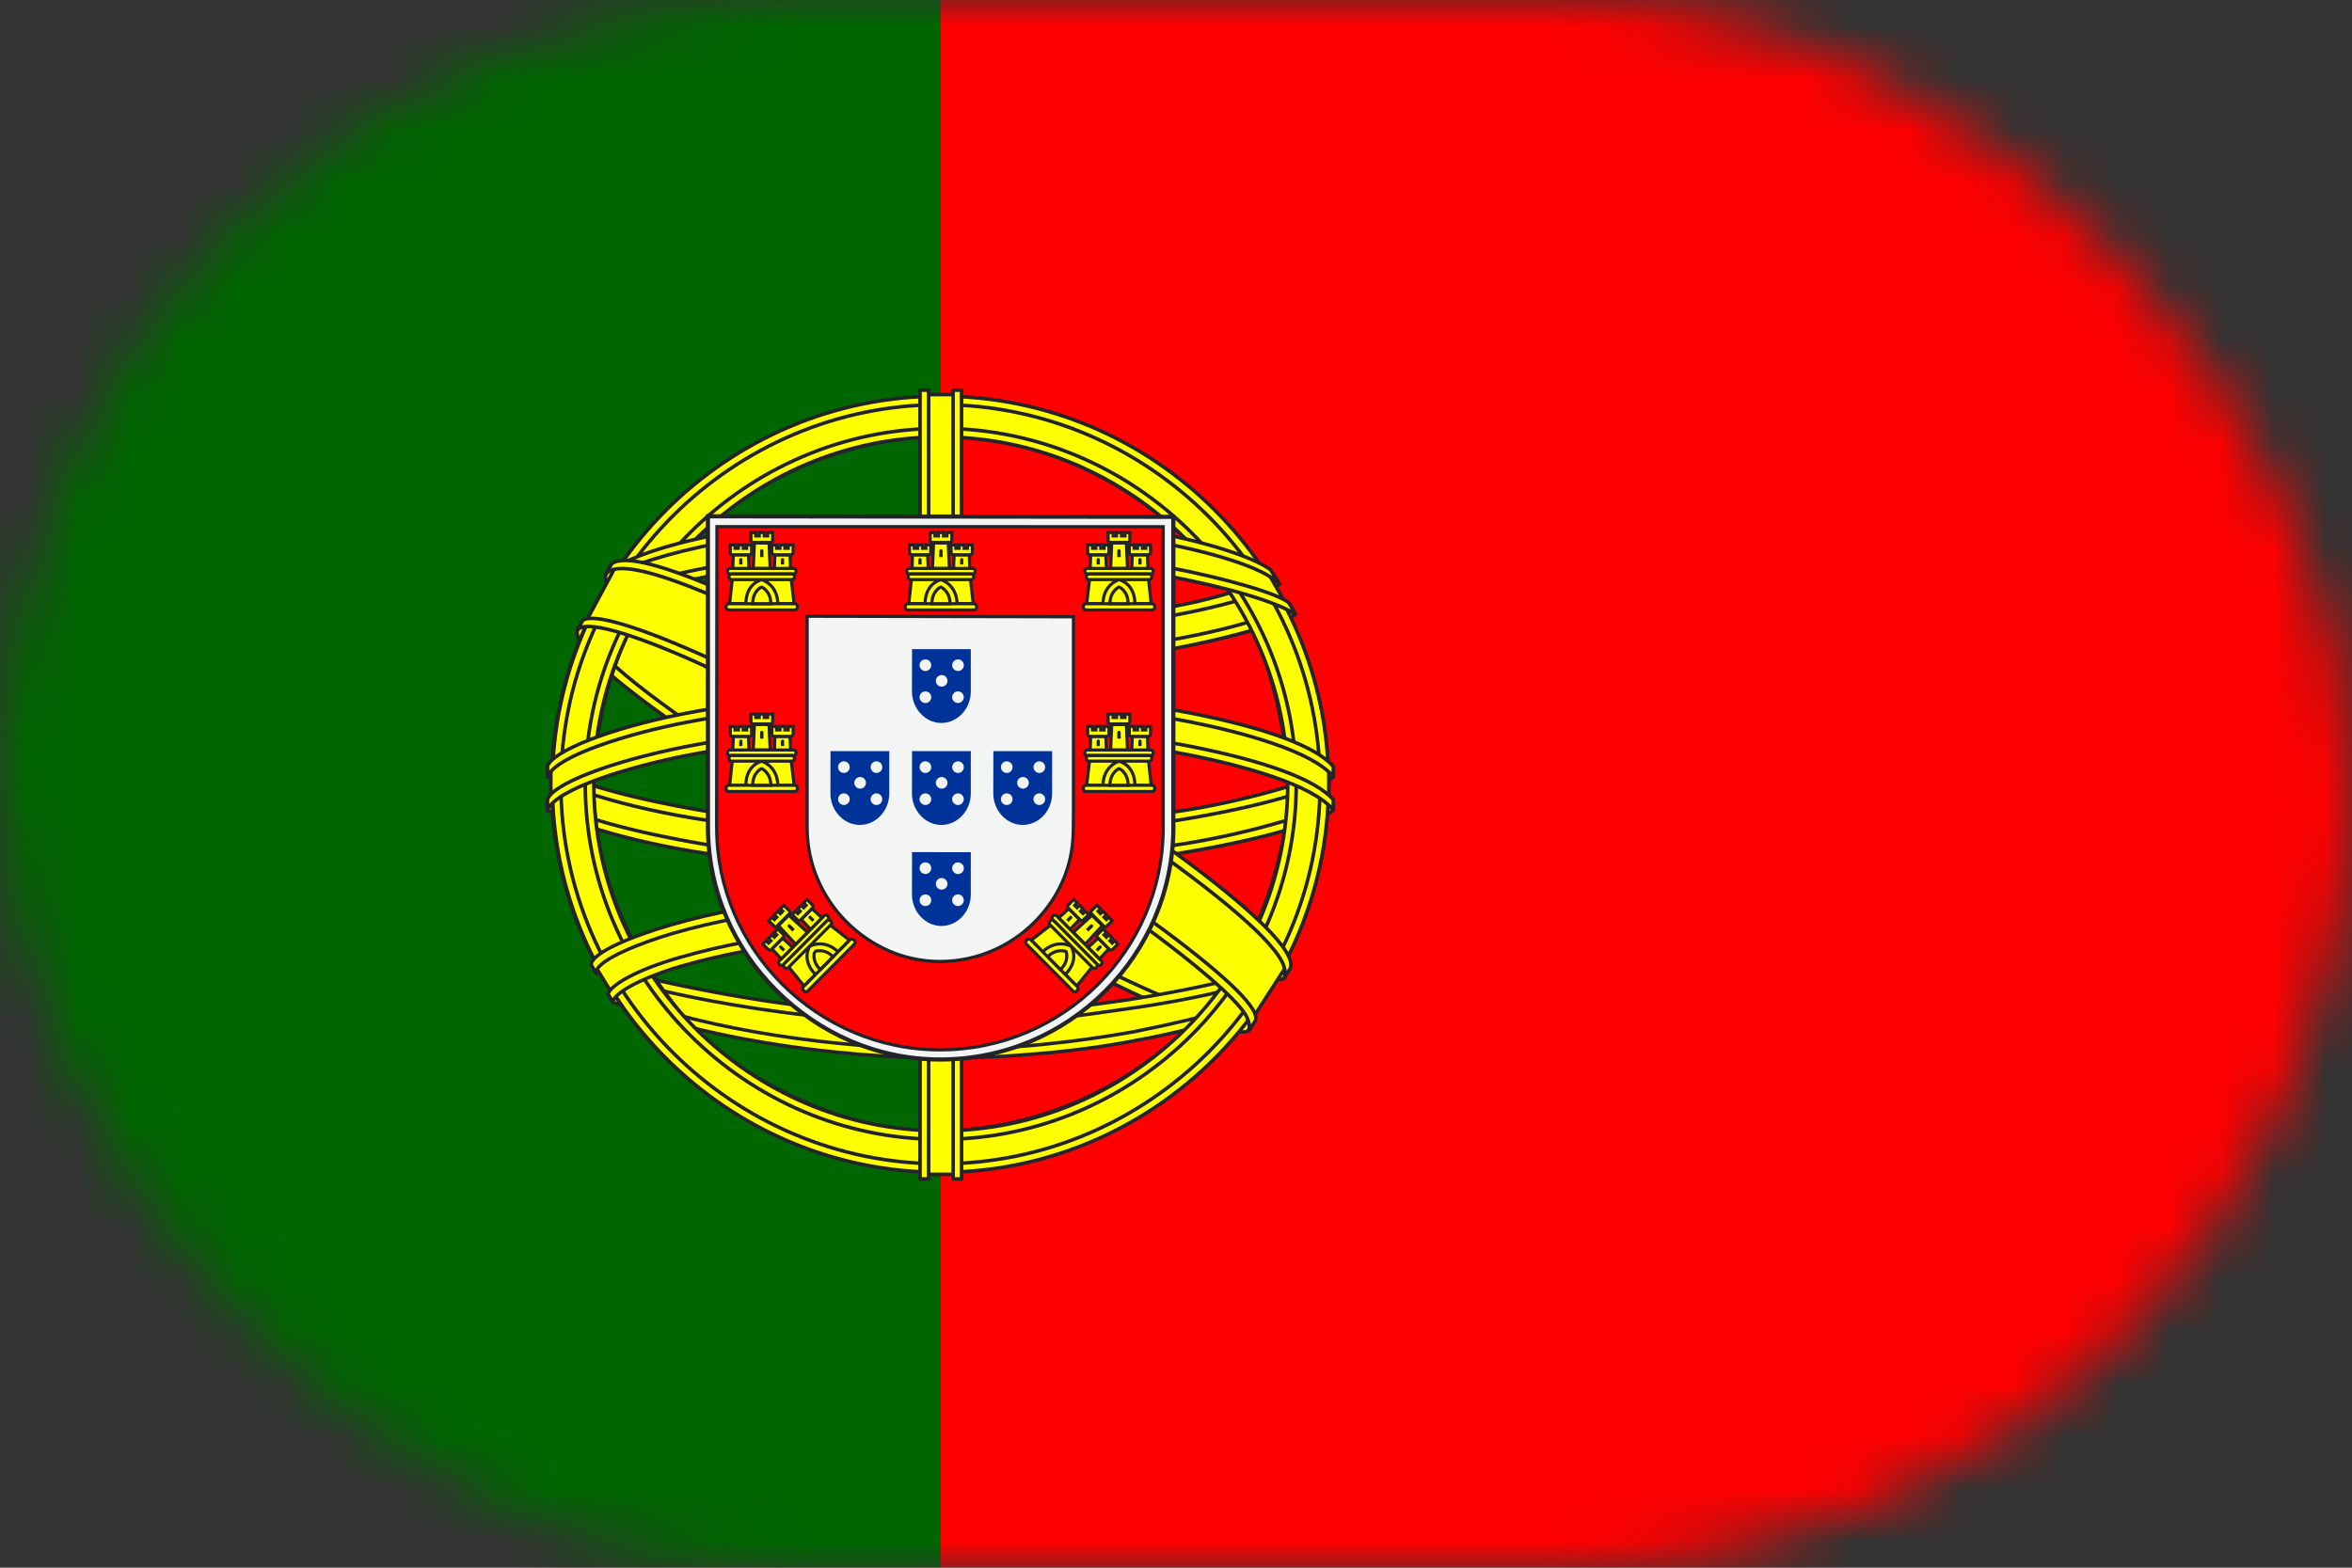 <svg width="45" height="30" viewBox="0 0 45 30" fill="none" xmlns="http://www.w3.org/2000/svg">
<rect x="0" y="0" width="45" height="30" fill="#333333" stroke="none"/>
<g id="Mask group">
<mask id="mask0_281_238" style="mask-type:alpha" maskUnits="userSpaceOnUse" x="0" y="0" width="45" height="30">
<rect id="Rectangle 8" width="45" height="30" rx="15" fill="#D9D9D9"/>
</mask>
<g mask="url(#mask0_281_238)">
<g id="&#240;&#159;&#166;&#134; icon &#34;Portugal&#34;">
<path id="Vector" d="M0 0H45V30H0V0Z" fill="#FF0000"/>
<path id="Vector_2" d="M0 0H18V30H0V0Z" fill="#006600"/>
<g id="Group">
<g id="Vector_3">
<path fill-rule="evenodd" clip-rule="evenodd" d="M23.868 19.653C21.602 19.585 11.212 13.099 11.141 12.067L11.715 11.11C12.745 12.607 23.367 18.914 24.41 18.691L23.868 19.653" fill="#FFFF00"/>
<path d="M23.868 19.653C21.602 19.585 11.212 13.099 11.141 12.067L11.715 11.11C12.745 12.607 23.367 18.914 24.41 18.691L23.868 19.653" stroke="#242329" stroke-width="0.068" stroke-linecap="round" stroke-linejoin="round"/>
</g>
<path id="Vector_4" fill-rule="evenodd" clip-rule="evenodd" d="M11.594 10.98C11.391 11.527 14.305 13.329 17.812 15.461C21.318 17.594 24.342 18.912 24.566 18.723C24.579 18.698 24.676 18.532 24.667 18.534C24.625 18.597 24.523 18.617 24.363 18.571C23.416 18.298 20.945 17.163 17.885 15.308C14.825 13.452 12.163 11.742 11.75 11.016C11.721 10.965 11.7 10.873 11.704 10.802L11.694 10.802L11.606 10.956L11.594 10.98L11.594 10.98ZM23.921 19.683C23.883 19.753 23.811 19.755 23.675 19.74C22.828 19.646 20.256 18.396 17.213 16.574C13.672 14.454 10.748 12.523 11.065 12.018L11.151 11.866L11.168 11.871C10.883 12.726 16.939 16.189 17.296 16.41C20.8 18.581 23.755 19.849 24.016 19.52L23.921 19.683V19.683L23.921 19.683Z" fill="#FFFF00" stroke="#242329" stroke-width="0.068" stroke-linecap="round" stroke-linejoin="round"/>
<path id="Vector_5" fill-rule="evenodd" clip-rule="evenodd" d="M18.013 12.692C20.28 12.674 23.079 12.382 24.689 11.74L24.343 11.177C23.391 11.703 20.577 12.05 17.994 12.102C14.938 12.073 12.782 11.789 11.701 11.064L11.374 11.664C13.36 12.505 15.396 12.683 18.013 12.692Z" fill="#FFFF00" stroke="#242329" stroke-width="0.068" stroke-linecap="round" stroke-linejoin="round"/>
<path id="Vector_6" fill-rule="evenodd" clip-rule="evenodd" d="M24.783 11.753C24.728 11.842 23.677 12.204 22.13 12.471C21.081 12.631 19.713 12.768 18.005 12.77C16.383 12.771 15.057 12.656 14.054 12.52C12.429 12.265 11.591 11.911 11.281 11.786C11.311 11.726 11.33 11.685 11.358 11.63C12.251 11.985 13.093 12.2 14.079 12.351C15.076 12.486 16.386 12.604 18 12.602C19.7 12.6 21.053 12.453 22.096 12.298C23.683 12.042 24.55 11.713 24.671 11.56L24.783 11.753H24.783H24.783ZM24.479 11.181C24.307 11.32 23.45 11.623 21.942 11.864C20.936 12.008 19.657 12.137 18.022 12.139C16.47 12.141 15.201 12.036 14.236 11.895C12.705 11.695 11.89 11.335 11.596 11.23C11.626 11.179 11.655 11.129 11.686 11.079C11.915 11.194 12.701 11.513 14.253 11.733C15.207 11.868 16.477 11.969 18.023 11.967C19.649 11.966 20.914 11.834 21.914 11.691C23.429 11.482 24.244 11.095 24.368 10.998L24.479 11.181L24.479 11.181Z" fill="#FFFF00" stroke="#242329" stroke-width="0.068" stroke-linecap="round" stroke-linejoin="round"/>
<g id="Vector_7">
<path fill-rule="evenodd" clip-rule="evenodd" d="M10.566 15.424C11.961 16.175 15.059 16.553 17.991 16.579C20.66 16.583 24.137 16.166 25.438 15.477L25.402 14.726C24.995 15.362 21.269 15.972 17.962 15.947C14.655 15.922 11.584 15.411 10.56 14.75L10.566 15.424" fill="#FFFF00"/>
<path d="M10.566 15.424C11.961 16.175 15.059 16.553 17.991 16.579C20.66 16.583 24.137 16.166 25.438 15.477L25.402 14.726C24.995 15.362 21.269 15.972 17.962 15.947C14.655 15.922 11.584 15.411 10.56 14.75L10.566 15.424" stroke="#242329" stroke-width="0.068" stroke-linecap="round" stroke-linejoin="round"/>
</g>
<path id="Vector_8" fill-rule="evenodd" clip-rule="evenodd" d="M25.509 15.316L25.509 15.495C25.314 15.729 24.088 16.082 22.551 16.331C21.382 16.51 19.857 16.645 17.957 16.645C16.151 16.645 14.712 16.517 13.596 16.345C11.831 16.088 10.702 15.638 10.476 15.504L10.477 15.295C11.157 15.748 13.001 16.079 13.62 16.18C14.729 16.35 16.16 16.478 17.957 16.478C19.848 16.478 21.364 16.344 22.526 16.166C23.629 16.006 25.2 15.592 25.509 15.316L25.509 15.316ZM25.51 14.679L25.51 14.858C25.314 15.092 24.089 15.445 22.552 15.694C21.383 15.873 19.858 16.008 17.957 16.008C16.152 16.008 14.713 15.88 13.596 15.708C11.832 15.451 10.703 15.002 10.476 14.867L10.477 14.658C11.158 15.111 13.002 15.442 13.621 15.543C14.73 15.713 16.161 15.841 17.957 15.841C19.849 15.841 21.365 15.707 22.527 15.528C23.63 15.369 25.201 14.955 25.51 14.679L25.51 14.679Z" fill="#FFFF00" stroke="#242329" stroke-width="0.068" stroke-linecap="round" stroke-linejoin="round"/>
<path id="Vector_9" fill-rule="evenodd" clip-rule="evenodd" d="M17.984 19.524C14.776 19.505 12.028 18.65 11.447 18.508L11.87 19.171C12.896 19.602 15.577 20.245 18.015 20.174C20.453 20.102 22.583 19.914 24.085 19.183L24.519 18.496C23.495 18.978 20.014 19.519 17.984 19.524Z" fill="#FFFF00" stroke="#242329" stroke-width="0.068" stroke-linecap="round" stroke-linejoin="round"/>
<path id="Vector_10" fill-rule="evenodd" clip-rule="evenodd" d="M24.247 19.029C24.184 19.126 24.119 19.223 24.053 19.316C23.345 19.566 22.229 19.828 21.758 19.904C20.796 20.103 19.308 20.249 17.987 20.25C15.146 20.208 12.82 19.652 11.725 19.177L11.637 19.026L11.651 19.003L11.801 19.061C13.747 19.757 15.933 20.035 18.003 20.085C19.319 20.089 20.636 19.934 21.7 19.743C23.333 19.416 23.993 19.17 24.196 19.058L24.247 19.029ZM24.624 18.408C24.625 18.41 24.627 18.412 24.629 18.414C24.581 18.495 24.532 18.576 24.482 18.659C24.104 18.794 23.079 19.094 21.582 19.303C20.596 19.437 19.983 19.567 18.021 19.606C14.345 19.512 11.965 18.793 11.399 18.616L11.316 18.455C13.446 19.011 15.622 19.4 18.021 19.439C19.816 19.401 20.58 19.269 21.558 19.136C23.303 18.864 24.182 18.577 24.446 18.494C24.443 18.489 24.439 18.484 24.435 18.479L24.624 18.408L24.624 18.408Z" fill="#FFFF00" stroke="#242329" stroke-width="0.066" stroke-linecap="round" stroke-linejoin="round"/>
<path id="Vector_11" fill-rule="evenodd" clip-rule="evenodd" d="M24.662 14.832C24.673 16.942 23.593 18.836 22.723 19.672C21.492 20.853 19.861 21.614 17.955 21.649C15.827 21.688 13.821 20.301 13.283 19.691C12.231 18.5 11.374 16.987 11.347 14.948C11.477 12.645 12.381 11.04 13.692 9.94C15.003 8.84 16.748 8.304 18.201 8.343C19.878 8.387 21.837 9.21 23.19 10.843C24.077 11.913 24.461 13.074 24.662 14.832ZM17.973 7.606C22.06 7.606 25.421 10.932 25.421 15.009C25.421 19.087 22.06 22.412 17.973 22.412C13.887 22.412 10.554 19.087 10.554 15.009C10.554 10.932 13.887 7.606 17.973 7.606Z" fill="#FFFF00" stroke="#242329" stroke-width="0.068" stroke-linecap="round" stroke-linejoin="round"/>
<path id="Vector_12" fill-rule="evenodd" clip-rule="evenodd" d="M17.993 7.581C22.083 7.581 25.419 10.917 25.419 15.008C25.419 19.098 22.083 22.434 17.993 22.434C13.903 22.434 10.567 19.098 10.567 15.008C10.567 10.917 13.903 7.581 17.993 7.581ZM10.731 15.008C10.731 19.002 14.011 22.271 17.993 22.271C21.976 22.271 25.256 19.002 25.256 15.008C25.256 11.013 21.975 7.744 17.993 7.744C14.011 7.744 10.731 11.013 10.731 15.008Z" fill="#FFFF00" stroke="#242329" stroke-width="0.068" stroke-linecap="round" stroke-linejoin="round"/>
<path id="Vector_13" fill-rule="evenodd" clip-rule="evenodd" d="M17.999 8.198C21.729 8.198 24.801 11.26 24.801 15.001C24.801 18.742 21.729 21.804 17.999 21.804C14.27 21.804 11.197 18.742 11.197 15.001C11.197 11.26 14.27 8.198 17.999 8.198ZM11.361 15.001C11.361 18.652 14.359 21.64 17.999 21.64C21.639 21.64 24.638 18.652 24.638 15.001C24.638 11.35 21.64 8.362 17.999 8.362C14.359 8.362 11.361 11.35 11.361 15.001Z" fill="#FFFF00" stroke="#242329" stroke-width="0.068" stroke-linecap="round" stroke-linejoin="round"/>
<path id="Vector_14" fill-rule="evenodd" clip-rule="evenodd" d="M18.299 7.551H17.662L17.663 22.473H18.302L18.299 7.551Z" fill="#FFFF00" stroke="#242329" stroke-width="0.068" stroke-linecap="round" stroke-linejoin="round"/>
<path id="Vector_15" fill-rule="evenodd" clip-rule="evenodd" d="M18.235 7.466H18.397L18.398 22.56H18.236L18.235 7.466ZM17.603 7.466H17.767L17.767 22.56H17.603V7.466H17.603Z" fill="#FFFF00" stroke="#242329" stroke-width="0.068" stroke-linecap="round" stroke-linejoin="round"/>
<path id="Vector_16" fill-rule="evenodd" clip-rule="evenodd" d="M25.424 15.295V14.743L24.975 14.325L22.425 13.65L18.75 13.275L14.325 13.5L11.175 14.25L10.539 14.721V15.273L12.15 14.55L15.975 13.95H19.65L22.35 14.25L24.225 14.7L25.424 15.295Z" fill="#FFFF00" stroke="#242329" stroke-width="0.068" stroke-linecap="round" stroke-linejoin="round"/>
<path id="Vector_17" fill-rule="evenodd" clip-rule="evenodd" d="M17.996 13.858C19.75 13.854 21.452 14.024 22.801 14.287C24.194 14.565 25.174 14.913 25.509 15.304L25.509 15.498C25.105 15.011 23.786 14.655 22.77 14.45C21.43 14.19 19.74 14.022 17.996 14.025C16.156 14.028 14.442 14.203 13.123 14.46C12.063 14.67 10.651 15.088 10.475 15.5V15.298C10.572 15.013 11.623 14.587 13.099 14.292C14.428 14.032 16.145 13.861 17.996 13.858ZM17.997 13.221C19.751 13.218 21.452 13.387 22.802 13.65C24.195 13.928 25.175 14.276 25.51 14.668L25.509 14.861C25.105 14.375 23.787 14.018 22.771 13.814C21.431 13.553 19.741 13.385 17.997 13.388C16.157 13.392 14.451 13.566 13.131 13.823C12.11 14.017 10.639 14.451 10.476 14.863V14.661C10.572 14.379 11.645 13.938 13.099 13.655C14.429 13.396 16.146 13.224 17.997 13.221Z" fill="#FFFF00" stroke="#242329" stroke-width="0.068" stroke-linecap="round" stroke-linejoin="round"/>
<g id="Vector_18">
<path fill-rule="evenodd" clip-rule="evenodd" d="M17.961 9.972C20.725 9.958 23.135 10.358 24.238 10.923L24.64 11.619C23.682 11.103 21.081 10.566 17.965 10.646C15.426 10.662 12.713 10.925 11.352 11.652L11.832 10.848C12.949 10.269 15.584 9.975 17.961 9.972" fill="#FFFF00"/>
<path d="M17.961 9.972C20.725 9.958 23.135 10.358 24.238 10.923L24.64 11.619C23.682 11.103 21.081 10.566 17.965 10.646C15.426 10.662 12.713 10.925 11.352 11.652L11.832 10.848C12.949 10.269 15.584 9.975 17.961 9.972" stroke="#242329" stroke-width="0.068" stroke-linecap="round" stroke-linejoin="round"/>
</g>
<path id="Vector_19" fill-rule="evenodd" clip-rule="evenodd" d="M17.998 10.547C19.574 10.542 21.097 10.631 22.308 10.85C23.437 11.06 24.512 11.375 24.666 11.544L24.785 11.755C24.411 11.511 23.48 11.239 22.285 11.012C21.085 10.787 19.563 10.712 17.995 10.716C16.216 10.71 14.834 10.804 13.647 11.011C12.393 11.245 11.522 11.581 11.308 11.74L11.425 11.517C11.842 11.305 12.504 11.048 13.616 10.848C14.843 10.623 16.24 10.556 17.998 10.547L17.998 10.547ZM17.997 9.91C19.506 9.906 20.995 9.99 22.156 10.199C23.072 10.377 23.977 10.656 24.309 10.903L24.483 11.18C24.187 10.851 23.071 10.539 22.085 10.364C20.933 10.165 19.506 10.086 17.997 10.074C16.414 10.078 14.951 10.175 13.816 10.382C12.733 10.588 12.034 10.832 11.738 11.022L11.891 10.791C12.3 10.576 12.959 10.379 13.789 10.217C14.933 10.009 16.405 9.915 17.997 9.91Z" fill="#FFFF00" stroke="#242329" stroke-width="0.068" stroke-linecap="round" stroke-linejoin="round"/>
<g id="Vector_20">
<path fill-rule="evenodd" clip-rule="evenodd" d="M21.686 18.095C20.32 17.839 18.951 17.802 17.995 17.814C13.389 17.868 11.902 18.759 11.72 19.029L11.376 18.468C12.549 17.618 15.056 17.142 18.02 17.19C19.559 17.216 20.887 17.318 22.004 17.534L21.686 18.095" fill="#FFFF00"/>
<path d="M21.686 18.095C20.32 17.839 18.951 17.802 17.995 17.814C13.389 17.868 11.902 18.759 11.72 19.029L11.376 18.468C12.549 17.618 15.056 17.142 18.02 17.19C19.559 17.216 20.887 17.318 22.004 17.534L21.686 18.095" stroke="#242329" stroke-width="0.068" stroke-linecap="round" stroke-linejoin="round"/>
</g>
<path id="Vector_21" fill-rule="evenodd" clip-rule="evenodd" d="M17.968 17.735C19.25 17.754 20.507 17.807 21.721 18.033L21.633 18.188C20.506 17.98 19.304 17.9 17.973 17.907C16.273 17.894 14.554 18.052 13.057 18.482C12.585 18.613 11.803 18.917 11.723 19.168L11.636 19.024C11.661 18.875 12.134 18.568 13.017 18.319C14.731 17.828 16.335 17.746 17.968 17.734L17.968 17.735ZM18.027 17.09C19.354 17.115 20.725 17.176 22.057 17.44L21.965 17.602C20.762 17.363 19.613 17.283 18.034 17.259C16.329 17.262 14.521 17.383 12.876 17.861C12.345 18.016 11.429 18.351 11.398 18.615L11.311 18.46C11.331 18.22 12.124 17.906 12.838 17.699C14.495 17.217 16.308 17.093 18.027 17.09Z" fill="#FFFF00" stroke="#242329" stroke-width="0.066" stroke-linecap="round" stroke-linejoin="round"/>
<path id="Vector_22" fill-rule="evenodd" clip-rule="evenodd" d="M24.569 18.553L24.015 19.412L22.425 18L18.3 15.225L13.65 12.675L11.236 11.849L11.75 10.895L11.925 10.8L13.425 11.175L18.375 13.725L21.225 15.525L23.625 17.25L24.6 18.375L24.569 18.553Z" fill="#FFFF00" stroke="#242329" stroke-width="0.068" stroke-linecap="round" stroke-linejoin="round"/>
<g id="Vector_23">
<path fill-rule="evenodd" clip-rule="evenodd" d="M11.149 11.871C11.572 11.584 14.684 12.971 17.941 14.934C21.188 16.903 24.291 19.128 24.011 19.544L23.919 19.689L23.877 19.723C23.886 19.716 23.933 19.659 23.872 19.505C23.734 19.05 21.533 17.293 17.88 15.088C14.32 12.964 11.352 11.685 11.055 12.051L11.149 11.871ZM24.682 18.541C24.95 18.012 22.063 15.838 18.485 13.721C14.824 11.646 12.185 10.424 11.703 10.789L11.596 10.983C11.595 10.994 11.6 10.97 11.623 10.953C11.71 10.876 11.855 10.881 11.921 10.88C12.751 10.893 15.121 11.983 18.446 13.89C19.904 14.738 24.602 17.752 24.584 18.599C24.585 18.672 24.59 18.687 24.562 18.723L24.682 18.541Z" fill="#FFFF00"/>
<path d="M24.682 18.541C24.95 18.012 22.063 15.838 18.485 13.721C14.824 11.646 12.185 10.424 11.703 10.789L11.596 10.983C11.595 10.994 11.6 10.97 11.623 10.953C11.71 10.876 11.855 10.881 11.921 10.88C12.751 10.893 15.121 11.983 18.446 13.89C19.904 14.738 24.602 17.752 24.584 18.599C24.585 18.672 24.59 18.687 24.562 18.723L24.682 18.541ZM24.682 18.541L24.682 18.541M11.149 11.871C11.572 11.584 14.684 12.971 17.941 14.934C21.188 16.903 24.291 19.128 24.011 19.544L23.919 19.689L23.877 19.723C23.886 19.716 23.933 19.659 23.872 19.505C23.734 19.05 21.533 17.293 17.88 15.088C14.32 12.964 11.352 11.685 11.055 12.051L11.149 11.871Z" stroke="#242329" stroke-width="0.068" stroke-linecap="round" stroke-linejoin="round"/>
</g>
</g>
<path id="Vector_24" d="M13.545 15.826C13.545 17.046 14.045 18.15 14.854 18.956C15.665 19.765 16.768 20.275 17.99 20.275C19.218 20.275 20.334 19.776 21.141 18.971C21.949 18.166 22.449 17.054 22.45 15.83H22.449V9.89L13.544 9.88L13.545 15.826L13.545 15.826Z" fill="#F3F4F4" stroke="#242329" stroke-width="0.08"/>
<g id="Vector_25">
<path d="M13.712 15.834V15.837C13.712 17.004 14.195 18.066 14.97 18.838C15.746 19.611 16.816 20.091 17.986 20.091C19.162 20.091 20.229 19.614 21.002 18.844C21.776 18.074 22.255 17.012 22.255 15.841H22.255V10.079L13.717 10.078L13.711 15.834M20.538 11.803L20.538 15.47L20.535 15.857C20.535 15.96 20.529 16.076 20.517 16.175C20.448 16.755 20.181 17.26 19.786 17.653C19.324 18.113 18.686 18.399 17.983 18.399C17.283 18.399 16.66 18.103 16.196 17.641C15.72 17.167 15.443 16.517 15.443 15.845L15.443 11.793L20.538 11.803L20.538 11.803Z" fill="#FF0000"/>
<path d="M13.712 15.834V15.837C13.712 17.004 14.195 18.066 14.97 18.838C15.746 19.611 16.816 20.091 17.986 20.091C19.162 20.091 20.229 19.614 21.002 18.844C21.776 18.074 22.255 17.012 22.255 15.841H22.255V10.079L13.717 10.078L13.711 15.834M20.538 11.803L20.538 15.47L20.535 15.857C20.535 15.96 20.529 16.076 20.517 16.175C20.448 16.755 20.181 17.26 19.786 17.653C19.324 18.113 18.686 18.399 17.983 18.399C17.283 18.399 16.66 18.103 16.196 17.641C15.72 17.167 15.443 16.517 15.443 15.845L15.443 11.793L20.538 11.803L20.538 11.803Z" stroke="#242329" stroke-width="0.061"/>
</g>
<g id="a">
<g id="b">
<path id="Vector_26" d="M14.264 11.582C14.274 11.168 14.568 11.07 14.57 11.068C14.572 11.067 14.888 11.174 14.886 11.586L14.264 11.582Z" fill="#FFFF00"/>
<path id="Vector_27" d="M14.011 11.077L13.96 11.553L14.27 11.553C14.273 11.159 14.568 11.094 14.575 11.095C14.582 11.095 14.874 11.182 14.882 11.553H15.194L15.137 11.074L14.011 11.077L14.011 11.077Z" fill="#FFFF00" stroke="#242329" stroke-width="0.06"/>
<path id="Vector_28" d="M13.939 11.554H15.21C15.237 11.554 15.258 11.581 15.258 11.613C15.258 11.645 15.237 11.672 15.21 11.672H13.939C13.912 11.672 13.89 11.645 13.89 11.613C13.89 11.581 13.912 11.554 13.939 11.554Z" fill="#FFFF00" stroke="#242329" stroke-width="0.06"/>
<path id="Vector_29" d="M14.401 11.552C14.402 11.304 14.57 11.233 14.571 11.233C14.571 11.233 14.747 11.306 14.748 11.552H14.401Z" fill="#FFFF00" stroke="#242329" stroke-width="0.06"/>
<path id="Vector_30" d="M13.966 10.878H15.184C15.21 10.878 15.231 10.902 15.231 10.931C15.231 10.96 15.21 10.984 15.184 10.984H13.966C13.94 10.984 13.919 10.96 13.919 10.931C13.919 10.902 13.94 10.878 13.966 10.878Z" fill="#FFFF00" stroke="#242329" stroke-width="0.06"/>
<path id="Vector_31" d="M13.991 10.985H15.156C15.181 10.985 15.201 11.009 15.201 11.038C15.201 11.067 15.181 11.091 15.156 11.091H13.991C13.967 11.091 13.947 11.067 13.947 11.038C13.947 11.009 13.967 10.985 13.991 10.985Z" fill="#FFFF00" stroke="#242329" stroke-width="0.06"/>
<path id="Vector_32" d="M14.368 10.191L14.46 10.191V10.256H14.527V10.19L14.621 10.19V10.256H14.688V10.19H14.783L14.783 10.34C14.783 10.364 14.764 10.379 14.742 10.379H14.411C14.389 10.379 14.368 10.362 14.368 10.34L14.368 10.191L14.368 10.191Z" fill="#FFFF00" stroke="#242329" stroke-width="0.06"/>
<path id="Vector_33" d="M14.714 10.392L14.735 10.876L14.412 10.875L14.434 10.391L14.714 10.392Z" fill="#FFFF00" stroke="#242329" stroke-width="0.06"/>
<path id="c" d="M14.321 10.617L14.33 10.877L14.021 10.878L14.03 10.617L14.321 10.617Z" fill="#FFFF00" stroke="#242329" stroke-width="0.06"/>
<path id="c_2" d="M15.116 10.617L15.126 10.877L14.817 10.878L14.825 10.617L15.116 10.617Z" fill="#FFFF00" stroke="#242329" stroke-width="0.06"/>
<path id="d" d="M13.973 10.428L14.062 10.428V10.493H14.128V10.426L14.22 10.427V10.493H14.286V10.426L14.379 10.427L14.379 10.577C14.379 10.601 14.36 10.616 14.338 10.616H14.015C13.993 10.616 13.973 10.599 13.973 10.577L13.972 10.428L13.973 10.428Z" fill="#FFFF00" stroke="#242329" stroke-width="0.06"/>
<path id="d_2" d="M14.768 10.428L14.858 10.428V10.493H14.924V10.426L15.016 10.427V10.493H15.082V10.426L15.174 10.427L15.174 10.577C15.174 10.601 15.156 10.616 15.134 10.616H14.81C14.789 10.616 14.768 10.599 14.768 10.577L14.768 10.428L14.768 10.428Z" fill="#FFFF00" stroke="#242329" stroke-width="0.06"/>
<path id="Vector_34" d="M14.543 10.546C14.54 10.499 14.608 10.498 14.607 10.546V10.661H14.543L14.543 10.546Z" fill="#242329"/>
<path id="e" d="M14.143 10.713C14.142 10.667 14.205 10.666 14.205 10.713V10.802H14.143L14.143 10.713Z" fill="#242329"/>
<path id="e_2" d="M14.941 10.713C14.941 10.667 15.004 10.666 15.003 10.713V10.802H14.941L14.941 10.713Z" fill="#242329"/>
</g>
<g id="b_2">
<path id="Vector_35" d="M14.264 15.056C14.274 14.642 14.568 14.544 14.57 14.543C14.572 14.541 14.888 14.648 14.886 15.06L14.264 15.056Z" fill="#FFFF00"/>
<path id="Vector_36" d="M14.011 14.551L13.96 15.027L14.27 15.027C14.273 14.634 14.568 14.568 14.575 14.57C14.582 14.569 14.874 14.657 14.882 15.027H15.194L15.137 14.548L14.011 14.551L14.011 14.551Z" fill="#FFFF00" stroke="#242329" stroke-width="0.06"/>
<path id="Vector_37" d="M13.939 15.028H15.21C15.237 15.028 15.258 15.055 15.258 15.087C15.258 15.119 15.237 15.146 15.21 15.146H13.939C13.912 15.146 13.89 15.119 13.89 15.087C13.89 15.055 13.912 15.028 13.939 15.028Z" fill="#FFFF00" stroke="#242329" stroke-width="0.06"/>
<path id="Vector_38" d="M14.401 15.026C14.402 14.778 14.57 14.707 14.571 14.707C14.571 14.707 14.747 14.78 14.748 15.026H14.401Z" fill="#FFFF00" stroke="#242329" stroke-width="0.06"/>
<path id="Vector_39" d="M13.966 14.352H15.184C15.21 14.352 15.231 14.376 15.231 14.405C15.231 14.434 15.21 14.458 15.184 14.458H13.966C13.94 14.458 13.919 14.435 13.919 14.405C13.919 14.376 13.94 14.352 13.966 14.352Z" fill="#FFFF00" stroke="#242329" stroke-width="0.06"/>
<path id="Vector_40" d="M13.991 14.459H15.156C15.181 14.459 15.201 14.483 15.201 14.512C15.201 14.541 15.181 14.565 15.156 14.565H13.991C13.967 14.565 13.947 14.541 13.947 14.512C13.947 14.483 13.967 14.459 13.991 14.459Z" fill="#FFFF00" stroke="#242329" stroke-width="0.06"/>
<path id="Vector_41" d="M14.368 13.665L14.46 13.665V13.73H14.527V13.664L14.621 13.664V13.73H14.688V13.664H14.783L14.783 13.815C14.783 13.838 14.764 13.854 14.742 13.854H14.411C14.389 13.854 14.368 13.836 14.368 13.814L14.368 13.665L14.368 13.665Z" fill="#FFFF00" stroke="#242329" stroke-width="0.06"/>
<path id="Vector_42" d="M14.714 13.867L14.735 14.35L14.412 14.349L14.434 13.865L14.714 13.867Z" fill="#FFFF00" stroke="#242329" stroke-width="0.06"/>
<path id="c_3" d="M14.321 14.091L14.33 14.352L14.021 14.352L14.03 14.091L14.321 14.091Z" fill="#FFFF00" stroke="#242329" stroke-width="0.06"/>
<path id="c_4" d="M15.116 14.091L15.126 14.352L14.817 14.352L14.825 14.091L15.116 14.091Z" fill="#FFFF00" stroke="#242329" stroke-width="0.06"/>
<path id="d_3" d="M13.973 13.902L14.062 13.902V13.968H14.128V13.901L14.22 13.901V13.968H14.286V13.901L14.379 13.901L14.379 14.052C14.379 14.075 14.36 14.091 14.338 14.091H14.015C13.993 14.091 13.973 14.073 13.973 14.051L13.972 13.902L13.973 13.902Z" fill="#FFFF00" stroke="#242329" stroke-width="0.06"/>
<path id="d_4" d="M14.768 13.902L14.858 13.902V13.968H14.924V13.901L15.016 13.901V13.968H15.082V13.901L15.174 13.901L15.174 14.052C15.174 14.075 15.156 14.091 15.134 14.091H14.81C14.789 14.091 14.768 14.073 14.768 14.051L14.768 13.902L14.768 13.902Z" fill="#FFFF00" stroke="#242329" stroke-width="0.06"/>
<path id="Vector_43" d="M14.543 14.02C14.54 13.973 14.608 13.972 14.607 14.02V14.135H14.543L14.543 14.02Z" fill="#242329"/>
<path id="e_3" d="M14.143 14.187C14.142 14.141 14.205 14.14 14.205 14.187V14.276H14.143L14.143 14.187Z" fill="#242329"/>
<path id="e_4" d="M14.941 14.187C14.941 14.141 15.004 14.14 15.003 14.187V14.276H14.941L14.941 14.187Z" fill="#242329"/>
</g>
<g id="b_3">
<path id="Vector_44" d="M15.619 18.672C15.332 18.373 15.47 18.096 15.47 18.093C15.471 18.091 15.769 17.943 16.06 18.233L15.619 18.672Z" fill="#FFFF00"/>
<path id="Vector_45" d="M15.082 18.496L15.383 18.868L15.602 18.648C15.325 18.368 15.487 18.113 15.493 18.109C15.497 18.104 15.765 17.958 16.034 18.213L16.253 17.992L15.873 17.695L15.082 18.496L15.082 18.496Z" fill="#FFFF00" stroke="#242329" stroke-width="0.06"/>
<path id="Vector_46" d="M15.37 18.884L16.265 17.982C16.284 17.963 16.318 17.966 16.341 17.989C16.364 18.012 16.367 18.046 16.349 18.065L15.453 18.967C15.434 18.986 15.4 18.983 15.377 18.96C15.354 18.937 15.351 18.903 15.37 18.884Z" fill="#FFFF00" stroke="#242329" stroke-width="0.06"/>
<path id="Vector_47" d="M15.694 18.554C15.518 18.378 15.587 18.209 15.588 18.209C15.588 18.209 15.763 18.135 15.938 18.307L15.694 18.554Z" fill="#FFFF00" stroke="#242329" stroke-width="0.06"/>
<path id="Vector_48" d="M14.909 18.388L15.768 17.524C15.786 17.506 15.818 17.507 15.838 17.528C15.859 17.548 15.861 17.58 15.843 17.598L14.984 18.463C14.966 18.481 14.935 18.479 14.914 18.459C14.893 18.438 14.891 18.407 14.909 18.388Z" fill="#FFFF00" stroke="#242329" stroke-width="0.06"/>
<path id="Vector_49" d="M15.003 18.445L15.824 17.618C15.841 17.601 15.872 17.604 15.893 17.624C15.914 17.645 15.916 17.675 15.899 17.693L15.078 18.52C15.061 18.537 15.03 18.535 15.009 18.514C14.988 18.494 14.986 18.463 15.003 18.445Z" fill="#FFFF00" stroke="#242329" stroke-width="0.06"/>
<path id="Vector_50" d="M14.705 17.619L14.77 17.553L14.816 17.599L14.863 17.552L14.816 17.505L14.882 17.438L14.93 17.485L14.977 17.437L14.93 17.39L14.996 17.323L15.103 17.43C15.12 17.446 15.117 17.471 15.102 17.486L14.869 17.721C14.853 17.737 14.826 17.739 14.81 17.724L14.705 17.619L14.705 17.619Z" fill="#FFFF00" stroke="#242329" stroke-width="0.06"/>
<path id="Vector_51" d="M15.092 17.515L15.45 17.841L15.222 18.069L14.893 17.713L15.092 17.515Z" fill="#FFFF00" stroke="#242329" stroke-width="0.06"/>
<path id="c_5" d="M14.973 17.953L15.165 18.129L14.948 18.349L14.769 18.159L14.973 17.953Z" fill="#FFFF00" stroke="#242329" stroke-width="0.06"/>
<path id="c_6" d="M15.534 17.387L15.726 17.564L15.508 17.784L15.329 17.594L15.534 17.387Z" fill="#FFFF00" stroke="#242329" stroke-width="0.06"/>
<path id="d_5" d="M14.594 18.066L14.658 18.002L14.704 18.048L14.751 18.002L14.703 17.954L14.768 17.889L14.816 17.936L14.862 17.889L14.815 17.842L14.88 17.777L14.987 17.883C15.003 17.9 15.001 17.924 14.986 17.939L14.758 18.169C14.742 18.184 14.716 18.186 14.7 18.171L14.594 18.066L14.594 18.066Z" fill="#FFFF00" stroke="#242329" stroke-width="0.06"/>
<path id="d_6" d="M15.155 17.501L15.218 17.438L15.265 17.484L15.311 17.437L15.264 17.39L15.329 17.325L15.376 17.372L15.423 17.325L15.375 17.278L15.44 17.212L15.547 17.319C15.564 17.335 15.562 17.359 15.546 17.375L15.318 17.604C15.303 17.62 15.276 17.622 15.261 17.606L15.155 17.502L15.155 17.501Z" fill="#FFFF00" stroke="#242329" stroke-width="0.06"/>
<path id="Vector_52" d="M15.079 17.745C15.044 17.713 15.092 17.665 15.125 17.699L15.207 17.78L15.161 17.826L15.079 17.745Z" fill="#242329"/>
<path id="e_5" d="M14.916 18.146C14.884 18.114 14.928 18.069 14.96 18.102L15.023 18.165L14.98 18.209L14.916 18.146Z" fill="#242329"/>
<path id="e_6" d="M15.479 17.579C15.446 17.548 15.49 17.502 15.522 17.535L15.586 17.598L15.542 17.642L15.479 17.579Z" fill="#242329"/>
</g>
</g>
<g id="b_4">
<path id="Vector_53" d="M17.693 11.582C17.703 11.168 17.997 11.07 17.999 11.068C18.001 11.067 18.316 11.174 18.315 11.586L17.693 11.582Z" fill="#FFFF00"/>
<path id="Vector_54" d="M17.439 11.077L17.388 11.553L17.699 11.553C17.702 11.159 17.997 11.094 18.004 11.095C18.011 11.095 18.303 11.182 18.311 11.553H18.622L18.566 11.074L17.439 11.077L17.439 11.077Z" fill="#FFFF00" stroke="#242329" stroke-width="0.06"/>
<path id="Vector_55" d="M17.367 11.554H18.638C18.665 11.554 18.687 11.581 18.687 11.613C18.687 11.645 18.665 11.672 18.638 11.672H17.367C17.34 11.672 17.318 11.645 17.318 11.613C17.318 11.581 17.34 11.554 17.367 11.554Z" fill="#FFFF00" stroke="#242329" stroke-width="0.06"/>
<path id="Vector_56" d="M17.829 11.552C17.831 11.304 17.999 11.233 18 11.233C18 11.233 18.175 11.306 18.177 11.552H17.829Z" fill="#FFFF00" stroke="#242329" stroke-width="0.06"/>
<path id="Vector_57" d="M17.394 10.878H18.613C18.638 10.878 18.659 10.902 18.659 10.931C18.659 10.96 18.638 10.984 18.613 10.984H17.394C17.369 10.984 17.348 10.96 17.348 10.931C17.348 10.902 17.369 10.878 17.394 10.878Z" fill="#FFFF00" stroke="#242329" stroke-width="0.06"/>
<path id="Vector_58" d="M17.42 10.985H18.585C18.61 10.985 18.63 11.009 18.63 11.038C18.63 11.067 18.61 11.091 18.585 11.091H17.42C17.395 11.091 17.375 11.067 17.375 11.038C17.375 11.009 17.395 10.985 17.42 10.985Z" fill="#FFFF00" stroke="#242329" stroke-width="0.06"/>
<path id="Vector_59" d="M17.796 10.191L17.888 10.191V10.256H17.955V10.19L18.05 10.19V10.256H18.117V10.19H18.211L18.211 10.34C18.211 10.364 18.192 10.379 18.17 10.379H17.839C17.817 10.379 17.796 10.362 17.796 10.34L17.796 10.191L17.796 10.191Z" fill="#FFFF00" stroke="#242329" stroke-width="0.06"/>
<path id="Vector_60" d="M18.143 10.392L18.163 10.876L17.841 10.875L17.862 10.391L18.143 10.392Z" fill="#FFFF00" stroke="#242329" stroke-width="0.06"/>
<path id="c_7" d="M17.749 10.617L17.759 10.877L17.45 10.878L17.458 10.617L17.749 10.617Z" fill="#FFFF00" stroke="#242329" stroke-width="0.06"/>
<path id="c_8" d="M18.545 10.617L18.555 10.877L18.245 10.878L18.254 10.617L18.545 10.617Z" fill="#FFFF00" stroke="#242329" stroke-width="0.06"/>
<path id="d_7" d="M17.401 10.428L17.491 10.428V10.493H17.557V10.426L17.649 10.427V10.493H17.715V10.426L17.807 10.427L17.807 10.577C17.807 10.601 17.788 10.616 17.767 10.616H17.443C17.421 10.616 17.401 10.599 17.401 10.577L17.401 10.428L17.401 10.428Z" fill="#FFFF00" stroke="#242329" stroke-width="0.06"/>
<path id="d_8" d="M18.197 10.428L18.287 10.428V10.493H18.352V10.426L18.445 10.427V10.493H18.511V10.426L18.603 10.427L18.603 10.577C18.603 10.601 18.584 10.616 18.562 10.616H18.239C18.217 10.616 18.197 10.599 18.197 10.577L18.197 10.428L18.197 10.428Z" fill="#FFFF00" stroke="#242329" stroke-width="0.06"/>
<path id="Vector_61" d="M17.971 10.546C17.969 10.499 18.037 10.498 18.036 10.546V10.661H17.971L17.971 10.546Z" fill="#242329"/>
<path id="e_7" d="M17.571 10.713C17.571 10.667 17.634 10.666 17.633 10.713V10.802H17.571L17.571 10.713Z" fill="#242329"/>
<path id="e_8" d="M18.369 10.713C18.369 10.667 18.432 10.666 18.431 10.713V10.802H18.369L18.369 10.713Z" fill="#242329"/>
</g>
<g id="a_2">
<g id="b_5">
<path id="Vector_62" d="M21.72 11.582C21.71 11.168 21.416 11.07 21.414 11.068C21.412 11.067 21.097 11.174 21.098 11.586L21.72 11.582Z" fill="#FFFF00"/>
<path id="Vector_63" d="M21.974 11.077L22.025 11.553L21.714 11.553C21.711 11.159 21.416 11.094 21.409 11.095C21.402 11.095 21.11 11.182 21.102 11.553H20.791L20.847 11.074L21.974 11.077L21.974 11.077Z" fill="#FFFF00" stroke="#242329" stroke-width="0.06"/>
<path id="Vector_64" d="M22.046 11.554H20.775C20.748 11.554 20.726 11.581 20.726 11.613C20.726 11.645 20.748 11.672 20.775 11.672H22.046C22.073 11.672 22.095 11.645 22.095 11.613C22.095 11.581 22.073 11.554 22.046 11.554Z" fill="#FFFF00" stroke="#242329" stroke-width="0.06"/>
<path id="Vector_65" d="M21.584 11.552C21.582 11.304 21.414 11.233 21.413 11.233C21.413 11.233 21.237 11.306 21.236 11.552H21.584Z" fill="#FFFF00" stroke="#242329" stroke-width="0.06"/>
<path id="Vector_66" d="M22.019 10.878H20.8C20.775 10.878 20.754 10.902 20.754 10.931C20.754 10.96 20.775 10.984 20.8 10.984H22.019C22.044 10.984 22.065 10.96 22.065 10.931C22.065 10.902 22.044 10.878 22.019 10.878Z" fill="#FFFF00" stroke="#242329" stroke-width="0.06"/>
<path id="Vector_67" d="M21.993 10.985H20.828C20.803 10.985 20.783 11.009 20.783 11.038C20.783 11.067 20.803 11.091 20.828 11.091H21.993C22.018 11.091 22.038 11.067 22.038 11.038C22.038 11.009 22.018 10.985 21.993 10.985Z" fill="#FFFF00" stroke="#242329" stroke-width="0.06"/>
<path id="Vector_68" d="M21.617 10.191L21.525 10.191V10.256H21.457V10.19L21.363 10.19V10.256H21.296V10.19H21.201L21.202 10.34C21.202 10.364 21.221 10.379 21.243 10.379H21.574C21.596 10.379 21.616 10.362 21.616 10.34L21.617 10.191L21.617 10.191Z" fill="#FFFF00" stroke="#242329" stroke-width="0.06"/>
<path id="Vector_69" d="M21.27 10.392L21.249 10.876L21.572 10.875L21.551 10.391L21.27 10.392Z" fill="#FFFF00" stroke="#242329" stroke-width="0.06"/>
<path id="c_9" d="M21.664 10.617L21.654 10.877L21.963 10.878L21.955 10.617L21.664 10.617Z" fill="#FFFF00" stroke="#242329" stroke-width="0.06"/>
<path id="c_10" d="M20.868 10.617L20.858 10.877L21.168 10.878L21.159 10.617L20.868 10.617Z" fill="#FFFF00" stroke="#242329" stroke-width="0.06"/>
<path id="d_9" d="M22.012 10.428L21.922 10.428V10.493H21.856V10.426L21.764 10.427V10.493H21.698V10.426L21.606 10.427L21.606 10.577C21.606 10.601 21.625 10.616 21.646 10.616H21.97C21.991 10.616 22.012 10.599 22.012 10.577L22.012 10.428L22.012 10.428Z" fill="#FFFF00" stroke="#242329" stroke-width="0.06"/>
<path id="d_10" d="M21.216 10.428L21.126 10.428V10.493H21.06V10.426L20.968 10.427V10.493H20.902V10.426L20.81 10.427L20.81 10.577C20.81 10.601 20.829 10.616 20.85 10.616H21.174C21.196 10.616 21.216 10.599 21.216 10.577L21.216 10.428L21.216 10.428Z" fill="#FFFF00" stroke="#242329" stroke-width="0.06"/>
<path id="Vector_70" d="M21.442 10.546C21.444 10.499 21.376 10.498 21.377 10.546V10.661H21.442L21.442 10.546Z" fill="#242329"/>
<path id="e_9" d="M21.842 10.713C21.842 10.667 21.779 10.666 21.78 10.713V10.802H21.841L21.842 10.713Z" fill="#242329"/>
<path id="e_10" d="M21.044 10.713C21.044 10.667 20.981 10.666 20.982 10.713V10.802H21.043L21.044 10.713Z" fill="#242329"/>
</g>
<g id="b_6">
<path id="Vector_71" d="M21.72 15.056C21.71 14.642 21.416 14.544 21.414 14.543C21.412 14.541 21.097 14.648 21.098 15.06L21.72 15.056Z" fill="#FFFF00"/>
<path id="Vector_72" d="M21.974 14.551L22.025 15.027L21.714 15.027C21.711 14.634 21.416 14.568 21.409 14.57C21.402 14.569 21.11 14.657 21.102 15.027H20.791L20.847 14.548L21.974 14.551L21.974 14.551Z" fill="#FFFF00" stroke="#242329" stroke-width="0.06"/>
<path id="Vector_73" d="M22.046 15.028H20.775C20.748 15.028 20.726 15.055 20.726 15.087C20.726 15.119 20.748 15.146 20.775 15.146H22.046C22.073 15.146 22.095 15.119 22.095 15.087C22.095 15.055 22.073 15.028 22.046 15.028Z" fill="#FFFF00" stroke="#242329" stroke-width="0.06"/>
<path id="Vector_74" d="M21.584 15.026C21.582 14.778 21.414 14.707 21.413 14.707C21.413 14.707 21.237 14.78 21.236 15.026H21.584Z" fill="#FFFF00" stroke="#242329" stroke-width="0.06"/>
<path id="Vector_75" d="M22.019 14.352H20.8C20.775 14.352 20.754 14.376 20.754 14.405C20.754 14.434 20.775 14.458 20.8 14.458H22.019C22.044 14.458 22.065 14.435 22.065 14.405C22.065 14.376 22.044 14.352 22.019 14.352Z" fill="#FFFF00" stroke="#242329" stroke-width="0.06"/>
<path id="Vector_76" d="M21.993 14.459H20.828C20.803 14.459 20.783 14.483 20.783 14.512C20.783 14.541 20.803 14.565 20.828 14.565H21.993C22.018 14.565 22.038 14.541 22.038 14.512C22.038 14.483 22.018 14.459 21.993 14.459Z" fill="#FFFF00" stroke="#242329" stroke-width="0.06"/>
<path id="Vector_77" d="M21.617 13.665L21.525 13.665V13.73H21.457V13.664L21.363 13.664V13.73H21.296V13.664H21.201L21.202 13.815C21.202 13.838 21.221 13.854 21.243 13.854H21.574C21.596 13.854 21.616 13.836 21.616 13.814L21.617 13.665L21.617 13.665Z" fill="#FFFF00" stroke="#242329" stroke-width="0.06"/>
<path id="Vector_78" d="M21.27 13.867L21.249 14.35L21.572 14.349L21.551 13.865L21.27 13.867Z" fill="#FFFF00" stroke="#242329" stroke-width="0.06"/>
<path id="c_11" d="M21.664 14.091L21.654 14.352L21.963 14.352L21.955 14.091L21.664 14.091Z" fill="#FFFF00" stroke="#242329" stroke-width="0.06"/>
<path id="c_12" d="M20.868 14.091L20.858 14.352L21.168 14.352L21.159 14.091L20.868 14.091Z" fill="#FFFF00" stroke="#242329" stroke-width="0.06"/>
<path id="d_11" d="M22.012 13.902L21.922 13.902V13.968H21.856V13.901L21.764 13.901V13.968H21.698V13.901L21.606 13.901L21.606 14.052C21.606 14.075 21.625 14.091 21.646 14.091H21.97C21.991 14.091 22.012 14.073 22.012 14.051L22.012 13.902L22.012 13.902Z" fill="#FFFF00" stroke="#242329" stroke-width="0.06"/>
<path id="d_12" d="M21.216 13.902L21.126 13.902V13.968H21.06V13.901L20.968 13.901V13.968H20.902V13.901L20.81 13.901L20.81 14.052C20.81 14.075 20.829 14.091 20.85 14.091H21.174C21.196 14.091 21.216 14.073 21.216 14.051L21.216 13.902L21.216 13.902Z" fill="#FFFF00" stroke="#242329" stroke-width="0.06"/>
<path id="Vector_79" d="M21.442 14.02C21.444 13.973 21.376 13.972 21.377 14.02V14.135H21.442L21.442 14.02Z" fill="#242329"/>
<path id="e_11" d="M21.842 14.187C21.842 14.141 21.779 14.14 21.78 14.187V14.276H21.841L21.842 14.187Z" fill="#242329"/>
<path id="e_12" d="M21.044 14.187C21.044 14.141 20.981 14.14 20.982 14.187V14.276H21.043L21.044 14.187Z" fill="#242329"/>
</g>
<g id="b_7">
<path id="Vector_80" d="M20.366 18.672C20.652 18.373 20.515 18.096 20.514 18.093C20.514 18.091 20.216 17.943 19.924 18.233L20.366 18.672Z" fill="#FFFF00"/>
<path id="Vector_81" d="M20.903 18.496L20.601 18.868L20.382 18.648C20.659 18.368 20.498 18.113 20.492 18.109C20.487 18.104 20.219 17.958 19.951 18.213L19.731 17.992L20.111 17.695L20.903 18.496L20.903 18.496Z" fill="#FFFF00" stroke="#242329" stroke-width="0.06"/>
<path id="Vector_82" d="M20.615 18.884L19.719 17.982C19.7 17.963 19.666 17.966 19.643 17.989C19.62 18.012 19.617 18.046 19.636 18.065L20.531 18.967C20.55 18.986 20.584 18.983 20.607 18.96C20.63 18.937 20.634 18.903 20.615 18.884Z" fill="#FFFF00" stroke="#242329" stroke-width="0.06"/>
<path id="Vector_83" d="M20.291 18.554C20.466 18.378 20.397 18.209 20.397 18.209C20.397 18.209 20.221 18.135 20.046 18.307L20.291 18.554Z" fill="#FFFF00" stroke="#242329" stroke-width="0.06"/>
<path id="Vector_84" d="M21.075 18.388L20.216 17.524C20.198 17.506 20.167 17.507 20.146 17.528C20.125 17.548 20.123 17.58 20.142 17.598L21 18.463C21.018 18.481 21.05 18.479 21.07 18.459C21.091 18.438 21.093 18.407 21.075 18.388Z" fill="#FFFF00" stroke="#242329" stroke-width="0.06"/>
<path id="Vector_85" d="M20.982 18.445L20.16 17.618C20.143 17.601 20.112 17.604 20.091 17.624C20.071 17.645 20.068 17.675 20.085 17.693L20.907 18.52C20.924 18.537 20.955 18.535 20.976 18.514C20.996 18.494 20.999 18.463 20.982 18.445Z" fill="#FFFF00" stroke="#242329" stroke-width="0.06"/>
<path id="Vector_86" d="M21.28 17.619L21.215 17.553L21.169 17.599L21.121 17.552L21.169 17.505L21.102 17.438L21.055 17.485L21.008 17.437L21.055 17.39L20.988 17.323L20.881 17.43C20.865 17.446 20.867 17.471 20.883 17.486L21.116 17.721C21.132 17.737 21.159 17.739 21.174 17.724L21.28 17.619L21.28 17.619Z" fill="#FFFF00" stroke="#242329" stroke-width="0.06"/>
<path id="Vector_87" d="M20.893 17.515L20.535 17.841L20.763 18.069L21.091 17.713L20.893 17.515Z" fill="#FFFF00" stroke="#242329" stroke-width="0.06"/>
<path id="c_13" d="M21.011 17.952L20.819 18.129L21.037 18.348L21.216 18.158L21.011 17.952Z" fill="#FFFF00" stroke="#242329" stroke-width="0.06"/>
<path id="c_14" d="M20.45 17.387L20.258 17.564L20.476 17.784L20.655 17.594L20.45 17.387Z" fill="#FFFF00" stroke="#242329" stroke-width="0.06"/>
<path id="d_13" d="M21.39 18.066L21.327 18.002L21.28 18.048L21.234 18.002L21.281 17.954L21.216 17.889L21.169 17.936L21.122 17.889L21.17 17.842L21.105 17.777L20.998 17.883C20.981 17.9 20.983 17.924 20.998 17.939L21.227 18.169C21.242 18.184 21.269 18.186 21.284 18.171L21.39 18.066L21.39 18.066Z" fill="#FFFF00" stroke="#242329" stroke-width="0.06"/>
<path id="d_14" d="M20.83 17.501L20.766 17.438L20.72 17.484L20.673 17.437L20.721 17.39L20.656 17.325L20.608 17.372L20.562 17.325L20.609 17.278L20.544 17.212L20.437 17.319C20.421 17.335 20.423 17.359 20.438 17.375L20.666 17.604C20.681 17.62 20.708 17.622 20.724 17.606L20.83 17.502L20.83 17.501Z" fill="#FFFF00" stroke="#242329" stroke-width="0.06"/>
<path id="Vector_88" d="M20.905 17.745C20.94 17.713 20.892 17.665 20.859 17.699L20.777 17.78L20.823 17.826L20.905 17.745Z" fill="#242329"/>
<path id="e_13" d="M21.068 18.146C21.101 18.114 21.057 18.069 21.024 18.102L20.961 18.165L21.005 18.209L21.068 18.146Z" fill="#242329"/>
<path id="e_14" d="M20.506 17.58C20.538 17.548 20.494 17.503 20.462 17.536L20.399 17.599L20.442 17.643L20.506 17.58Z" fill="#242329"/>
</g>
</g>
<g id="f">
<path id="Vector_89" d="M17.448 15.181V15.181C17.448 15.347 17.512 15.498 17.614 15.608C17.716 15.718 17.857 15.786 18.011 15.786C18.166 15.786 18.307 15.718 18.409 15.608C18.511 15.499 18.574 15.348 18.574 15.182V14.374L17.45 14.373L17.448 15.181Z" fill="#003399"/>
<path id="Vector_90" d="M17.705 14.792C17.767 14.792 17.817 14.742 17.817 14.68C17.817 14.619 17.767 14.569 17.705 14.569C17.644 14.569 17.594 14.619 17.594 14.68C17.594 14.742 17.644 14.792 17.705 14.792Z" fill="#F3F4F4"/>
<path id="Vector_91" d="M18.329 14.792C18.391 14.792 18.441 14.742 18.441 14.681C18.441 14.619 18.391 14.569 18.329 14.569C18.268 14.569 18.218 14.619 18.218 14.681C18.218 14.742 18.268 14.792 18.329 14.792Z" fill="#F3F4F4"/>
<path id="Vector_92" d="M18.017 15.092C18.078 15.092 18.128 15.042 18.128 14.98C18.128 14.919 18.078 14.869 18.017 14.869C17.955 14.869 17.905 14.919 17.905 14.98C17.905 15.042 17.955 15.092 18.017 15.092Z" fill="#F3F4F4"/>
<path id="Vector_93" d="M17.705 15.405C17.767 15.405 17.817 15.355 17.817 15.294C17.817 15.232 17.767 15.182 17.705 15.182C17.644 15.182 17.594 15.232 17.594 15.294C17.594 15.355 17.644 15.405 17.705 15.405Z" fill="#F3F4F4"/>
<path id="Vector_94" d="M18.329 15.405C18.39 15.405 18.44 15.355 18.44 15.293C18.44 15.232 18.39 15.182 18.329 15.182C18.267 15.182 18.217 15.232 18.217 15.293C18.217 15.355 18.267 15.405 18.329 15.405Z" fill="#F3F4F4"/>
</g>
<g id="f_2">
<path id="Vector_95" d="M17.448 13.229V13.23C17.448 13.396 17.512 13.547 17.614 13.656C17.716 13.767 17.857 13.835 18.011 13.835C18.166 13.835 18.307 13.767 18.409 13.657C18.511 13.548 18.574 13.397 18.574 13.23V12.423L17.45 12.422L17.448 13.229Z" fill="#003399"/>
<path id="Vector_96" d="M17.705 12.841C17.767 12.841 17.817 12.791 17.817 12.729C17.817 12.668 17.767 12.618 17.705 12.618C17.644 12.618 17.594 12.668 17.594 12.729C17.594 12.791 17.644 12.841 17.705 12.841Z" fill="#F3F4F4"/>
<path id="Vector_97" d="M18.329 12.841C18.391 12.841 18.441 12.791 18.441 12.73C18.441 12.668 18.391 12.618 18.329 12.618C18.268 12.618 18.218 12.668 18.218 12.73C18.218 12.791 18.268 12.841 18.329 12.841Z" fill="#F3F4F4"/>
<path id="Vector_98" d="M18.017 13.14C18.078 13.14 18.128 13.091 18.128 13.029C18.128 12.967 18.078 12.918 18.017 12.918C17.955 12.918 17.905 12.967 17.905 13.029C17.905 13.091 17.955 13.14 18.017 13.14Z" fill="#F3F4F4"/>
<path id="Vector_99" d="M17.705 13.454C17.767 13.454 17.817 13.404 17.817 13.342C17.817 13.281 17.767 13.231 17.705 13.231C17.644 13.231 17.594 13.281 17.594 13.342C17.594 13.404 17.644 13.454 17.705 13.454Z" fill="#F3F4F4"/>
<path id="Vector_100" d="M18.329 13.453C18.39 13.453 18.44 13.403 18.44 13.342C18.44 13.28 18.39 13.23 18.329 13.23C18.267 13.23 18.217 13.28 18.217 13.342C18.217 13.403 18.267 13.453 18.329 13.453Z" fill="#F3F4F4"/>
</g>
<g id="f_3">
<path id="Vector_101" d="M15.888 15.181V15.181C15.888 15.347 15.951 15.498 16.054 15.608C16.156 15.718 16.297 15.786 16.451 15.786C16.606 15.786 16.747 15.718 16.849 15.608C16.951 15.499 17.014 15.348 17.014 15.182V14.374L15.89 14.373L15.888 15.181Z" fill="#003399"/>
<path id="Vector_102" d="M16.146 14.792C16.207 14.792 16.257 14.742 16.257 14.68C16.257 14.619 16.207 14.569 16.146 14.569C16.084 14.569 16.034 14.619 16.034 14.68C16.034 14.742 16.084 14.792 16.146 14.792Z" fill="#F3F4F4"/>
<path id="Vector_103" d="M16.769 14.792C16.831 14.792 16.881 14.742 16.881 14.681C16.881 14.619 16.831 14.569 16.769 14.569C16.708 14.569 16.658 14.619 16.658 14.681C16.658 14.742 16.708 14.792 16.769 14.792Z" fill="#F3F4F4"/>
<path id="Vector_104" d="M16.457 15.092C16.518 15.092 16.568 15.042 16.568 14.98C16.568 14.919 16.518 14.869 16.457 14.869C16.395 14.869 16.346 14.919 16.346 14.98C16.346 15.042 16.395 15.092 16.457 15.092Z" fill="#F3F4F4"/>
<path id="Vector_105" d="M16.146 15.405C16.207 15.405 16.257 15.355 16.257 15.294C16.257 15.232 16.207 15.182 16.146 15.182C16.084 15.182 16.034 15.232 16.034 15.294C16.034 15.355 16.084 15.405 16.146 15.405Z" fill="#F3F4F4"/>
<path id="Vector_106" d="M16.769 15.405C16.83 15.405 16.88 15.355 16.88 15.293C16.88 15.232 16.83 15.182 16.769 15.182C16.707 15.182 16.657 15.232 16.657 15.293C16.657 15.355 16.707 15.405 16.769 15.405Z" fill="#F3F4F4"/>
</g>
<g id="f_4">
<path id="Vector_107" d="M19.004 15.181V15.181C19.004 15.347 19.067 15.498 19.17 15.608C19.272 15.718 19.413 15.786 19.567 15.786C19.722 15.786 19.863 15.718 19.965 15.608C20.067 15.499 20.13 15.348 20.13 15.182V14.374L19.006 14.373L19.004 15.181Z" fill="#003399"/>
<path id="Vector_108" d="M19.262 14.792C19.323 14.792 19.373 14.742 19.373 14.68C19.373 14.619 19.323 14.569 19.262 14.569C19.2 14.569 19.15 14.619 19.15 14.68C19.15 14.742 19.2 14.792 19.262 14.792Z" fill="#F3F4F4"/>
<path id="Vector_109" d="M19.885 14.792C19.947 14.792 19.997 14.742 19.997 14.681C19.997 14.619 19.947 14.569 19.885 14.569C19.824 14.569 19.774 14.619 19.774 14.681C19.774 14.742 19.824 14.792 19.885 14.792Z" fill="#F3F4F4"/>
<path id="Vector_110" d="M19.573 15.092C19.634 15.092 19.684 15.042 19.684 14.98C19.684 14.919 19.634 14.869 19.573 14.869C19.511 14.869 19.461 14.919 19.461 14.98C19.461 15.042 19.511 15.092 19.573 15.092Z" fill="#F3F4F4"/>
<path id="Vector_111" d="M19.262 15.405C19.323 15.405 19.373 15.355 19.373 15.294C19.373 15.232 19.323 15.182 19.262 15.182C19.2 15.182 19.15 15.232 19.15 15.294C19.15 15.355 19.2 15.405 19.262 15.405Z" fill="#F3F4F4"/>
<path id="Vector_112" d="M19.884 15.405C19.946 15.405 19.996 15.355 19.996 15.293C19.996 15.232 19.946 15.182 19.884 15.182C19.823 15.182 19.773 15.232 19.773 15.293C19.773 15.355 19.823 15.405 19.884 15.405Z" fill="#F3F4F4"/>
</g>
<g id="f_5">
<path id="Vector_113" d="M17.448 17.114V17.114C17.448 17.28 17.512 17.432 17.614 17.541C17.716 17.651 17.857 17.72 18.011 17.72C18.166 17.72 18.307 17.652 18.409 17.542C18.511 17.433 18.574 17.282 18.574 17.115V16.308L17.45 16.307L17.448 17.114Z" fill="#003399"/>
<path id="Vector_114" d="M17.705 16.725C17.767 16.725 17.817 16.675 17.817 16.614C17.817 16.552 17.767 16.502 17.705 16.502C17.644 16.502 17.594 16.552 17.594 16.614C17.594 16.675 17.644 16.725 17.705 16.725Z" fill="#F3F4F4"/>
<path id="Vector_115" d="M18.329 16.726C18.391 16.726 18.441 16.676 18.441 16.614C18.441 16.553 18.391 16.503 18.329 16.503C18.268 16.503 18.218 16.553 18.218 16.614C18.218 16.676 18.268 16.726 18.329 16.726Z" fill="#F3F4F4"/>
<path id="Vector_116" d="M18.017 17.025C18.078 17.025 18.128 16.975 18.128 16.914C18.128 16.852 18.078 16.802 18.017 16.802C17.955 16.802 17.905 16.852 17.905 16.914C17.905 16.975 17.955 17.025 18.017 17.025Z" fill="#F3F4F4"/>
<path id="Vector_117" d="M17.705 17.339C17.767 17.339 17.817 17.289 17.817 17.227C17.817 17.166 17.767 17.116 17.705 17.116C17.644 17.116 17.594 17.166 17.594 17.227C17.594 17.289 17.644 17.339 17.705 17.339Z" fill="#F3F4F4"/>
<path id="Vector_118" d="M18.329 17.338C18.39 17.338 18.44 17.288 18.44 17.227C18.44 17.165 18.39 17.115 18.329 17.115C18.267 17.115 18.217 17.165 18.217 17.227C18.217 17.288 18.267 17.338 18.329 17.338Z" fill="#F3F4F4"/>
</g>
</g>
</g>
</g>
</svg>
